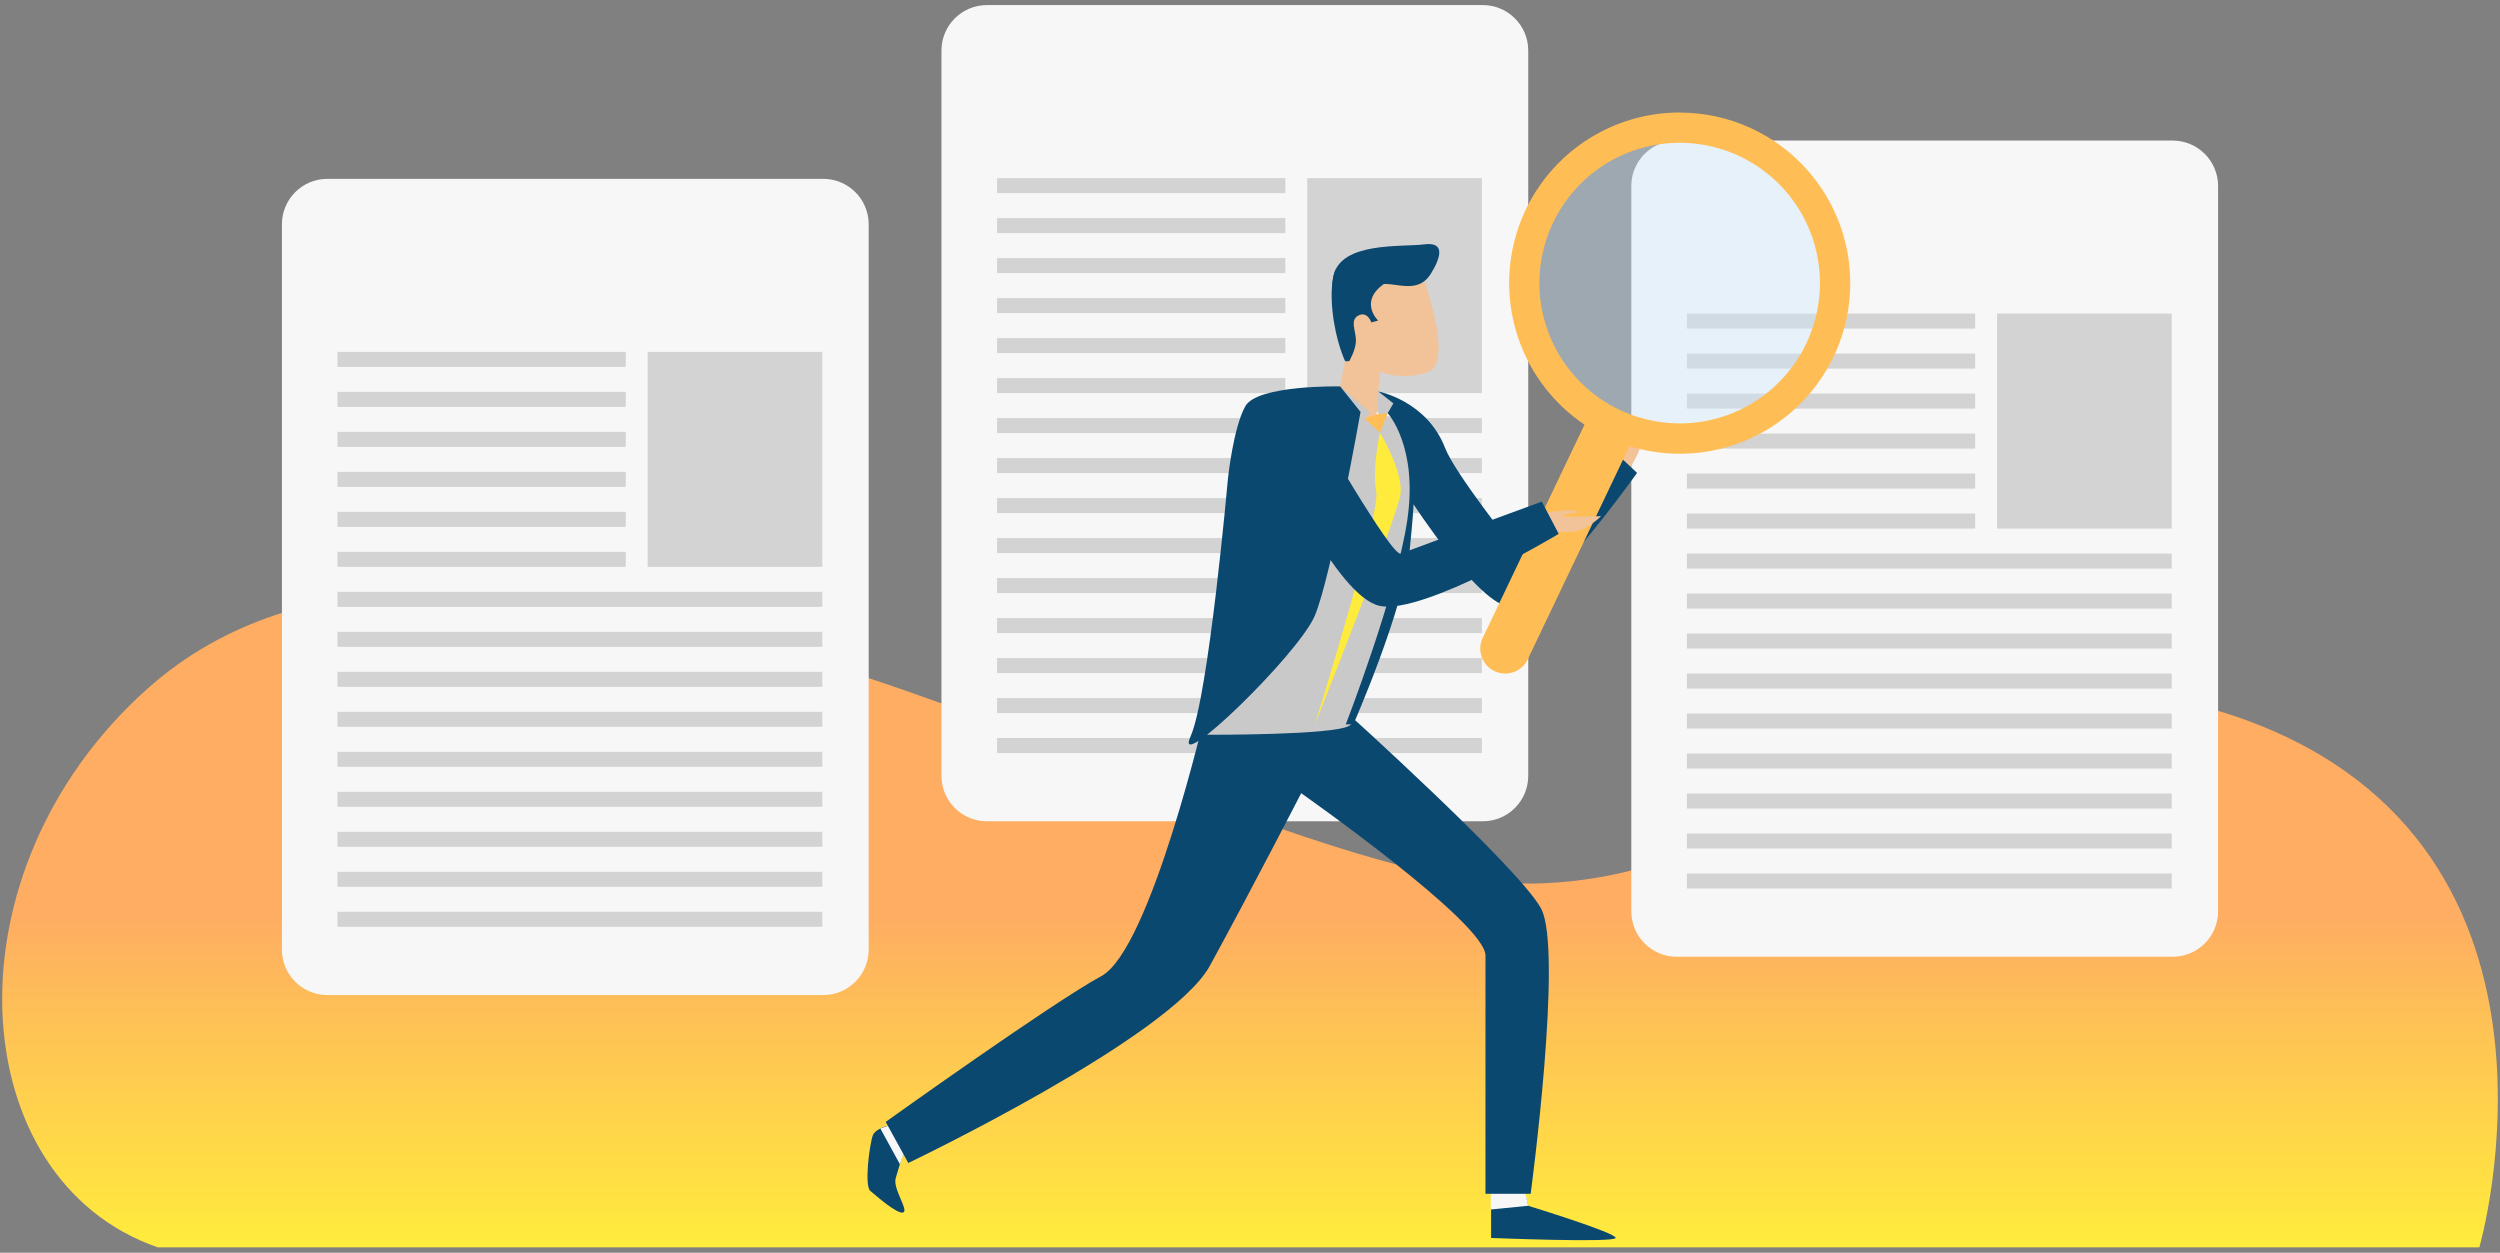 <svg viewBox="0 0 459 230" fill="none" xmlns="http://www.w3.org/2000/svg">
    <rect x="0" y="0" width="459" height="230" fill="#808080" stroke="none"/>
    <path d="M28.959 229.009H455.206C455.206 229.009 477.281 153.031 408.862 131.003C349.899 112.024 324.404 174.429 261.754 160.06C199.103 145.691 83.491 76.136 27.102 126.419C-10.624 160.06 -6.893 216.583 28.959 229.009Z" fill="url(#paint0_linear)"/>
    <path d="M398.895 25.807H307.854C303.245 25.807 299.509 29.544 299.509 34.154V167.314C299.509 171.923 303.245 175.661 307.854 175.661H398.895C403.504 175.661 407.241 171.923 407.241 167.314V34.154C407.241 29.544 403.504 25.807 398.895 25.807Z" fill="#F7F7F7"/>
    <path d="M362.641 57.576H309.716V60.335H362.641V57.576Z" fill="#D3D3D3"/>
    <path d="M362.641 64.919H309.716V67.677H362.641V64.919Z" fill="#D3D3D3"/>
    <path d="M362.641 72.264H309.716V75.022H362.641V72.264Z" fill="#D3D3D3"/>
    <path d="M362.641 79.606H309.716V82.365H362.641V79.606Z" fill="#D3D3D3"/>
    <path d="M362.641 86.949H309.716V89.707H362.641V86.949Z" fill="#D3D3D3"/>
    <path d="M362.641 94.291H309.716V97.05H362.641V94.291Z" fill="#D3D3D3"/>
    <path d="M398.723 101.634H309.716V104.392H398.723V101.634Z" fill="#D3D3D3"/>
    <path d="M398.723 108.976H309.716V111.735H398.723V108.976Z" fill="#D3D3D3"/>
    <path d="M398.723 116.319H309.716V119.077H398.723V116.319Z" fill="#D3D3D3"/>
    <path d="M398.723 123.661H309.716V126.419H398.723V123.661Z" fill="#D3D3D3"/>
    <path d="M398.723 131.003H309.716V133.762H398.723V131.003Z" fill="#D3D3D3"/>
    <path d="M398.723 138.346H309.716V141.104H398.723V138.346Z" fill="#D3D3D3"/>
    <path d="M398.723 145.688H309.716V148.447H398.723V145.688Z" fill="#D3D3D3"/>
    <path d="M398.723 153.031H309.716V155.789H398.723V153.031Z" fill="#D3D3D3"/>
    <path d="M398.723 160.373H309.716V163.131H398.723V160.373Z" fill="#D3D3D3"/>
    <path d="M398.723 57.576H366.665V97.047H398.723V57.576Z" fill="#D3D3D3"/>
    <path d="M272.24 0.932H181.199C176.589 0.932 172.853 4.67 172.853 9.28V142.439C172.853 147.049 176.589 150.786 181.199 150.786H272.24C276.849 150.786 280.585 147.049 280.585 142.439V9.28C280.585 4.67 276.849 0.932 272.24 0.932Z" fill="#F7F7F7"/>
    <path d="M235.986 32.702H183.061V35.46H235.986V32.702Z" fill="#D3D3D3"/>
    <path d="M235.986 40.044H183.061V42.803H235.986V40.044Z" fill="#D3D3D3"/>
    <path d="M235.986 47.387H183.061V50.145H235.986V47.387Z" fill="#D3D3D3"/>
    <path d="M235.986 54.729H183.061V57.487H235.986V54.729Z" fill="#D3D3D3"/>
    <path d="M235.986 62.074H183.061V64.833H235.986V62.074Z" fill="#D3D3D3"/>
    <path d="M235.986 69.417H183.061V72.175H235.986V69.417Z" fill="#D3D3D3"/>
    <path d="M272.068 76.759H183.061V79.517H272.068V76.759Z" fill="#D3D3D3"/>
    <path d="M272.068 84.101H183.061V86.86H272.068V84.101Z" fill="#D3D3D3"/>
    <path d="M272.068 91.444H183.061V94.202H272.068V91.444Z" fill="#D3D3D3"/>
    <path d="M272.068 98.786H183.061V101.545H272.068V98.786Z" fill="#D3D3D3"/>
    <path d="M272.068 106.129H183.061V108.887H272.068V106.129Z" fill="#D3D3D3"/>
    <path d="M272.068 113.471H183.061V116.23H272.068V113.471Z" fill="#D3D3D3"/>
    <path d="M272.068 120.813H183.061V123.572H272.068V120.813Z" fill="#D3D3D3"/>
    <path d="M272.068 128.156H183.061V130.914H272.068V128.156Z" fill="#D3D3D3"/>
    <path d="M272.068 135.498H183.061V138.257H272.068V135.498Z" fill="#D3D3D3"/>
    <path d="M272.068 32.702H240.009V72.172H272.068V32.702Z" fill="#D3D3D3"/>
    <path d="M151.146 32.837H60.105C55.496 32.837 51.76 36.574 51.76 41.184V174.343C51.76 178.953 55.496 182.69 60.105 182.69H151.146C155.755 182.69 159.492 178.953 159.492 174.343V41.184C159.492 36.574 155.755 32.837 151.146 32.837Z" fill="#F7F7F7"/>
    <path d="M114.892 64.606H61.967V67.364H114.892V64.606Z" fill="#D3D3D3"/>
    <path d="M114.892 71.948H61.967V74.707H114.892V71.948Z" fill="#D3D3D3"/>
    <path d="M114.892 79.291H61.967V82.049H114.892V79.291Z" fill="#D3D3D3"/>
    <path d="M114.892 86.633H61.967V89.392H114.892V86.633Z" fill="#D3D3D3"/>
    <path d="M114.892 93.975H61.967V96.734H114.892V93.975Z" fill="#D3D3D3"/>
    <path d="M114.892 101.318H61.967V104.076H114.892V101.318Z" fill="#D3D3D3"/>
    <path d="M150.974 108.663H61.967V111.422H150.974V108.663Z" fill="#D3D3D3"/>
    <path d="M150.974 116.006H61.967V118.764H150.974V116.006Z" fill="#D3D3D3"/>
    <path d="M150.974 123.348H61.967V126.106H150.974V123.348Z" fill="#D3D3D3"/>
    <path d="M150.974 130.69H61.967V133.449H150.974V130.69Z" fill="#D3D3D3"/>
    <path d="M150.974 138.033H61.967V140.791H150.974V138.033Z" fill="#D3D3D3"/>
    <path d="M150.974 145.375H61.967V148.134H150.974V145.375Z" fill="#D3D3D3"/>
    <path d="M150.974 152.718H61.967V155.476H150.974V152.718Z" fill="#D3D3D3"/>
    <path d="M150.974 160.06H61.967V162.818H150.974V160.06Z" fill="#D3D3D3"/>
    <path d="M150.974 167.402H61.967V170.161H150.974V167.402Z" fill="#D3D3D3"/>
    <path d="M150.974 64.606H118.916V104.076H150.974V64.606Z" fill="#D3D3D3"/>
    <path d="M166.296 205.937C166.296 205.937 160.889 206.618 160.246 208.455C159.603 210.292 158.685 217.729 159.787 218.647C160.889 219.566 164.835 223.056 165.845 222.597C166.855 222.138 163.836 218.188 164.468 216.259C165.099 214.33 166.121 209.924 167.513 208.63C168.904 207.335 166.296 205.937 166.296 205.937Z" fill="#0B4870"/>
    <path d="M165.452 205.776L161.635 207.197L165.222 213.756L166.522 209.996L165.452 205.776Z" fill="#F7F7F7"/>
    <path d="M273.764 218.334V227.287C273.764 227.287 296.435 228.211 296.627 227.287C296.82 226.363 280.585 221.386 280.585 221.386L279.018 215.392L273.764 218.334Z" fill="#0B4870"/>
    <path d="M273.709 218.865V222.06L280.585 221.377L279.564 216.853L273.709 218.865Z" fill="#F7F7F7"/>
    <path d="M297.881 87.787C297.881 87.787 301.098 83.829 301.23 81.337C301.362 78.846 300.846 77.302 300.846 77.302C300.846 77.302 297.549 83.602 297.276 83.401C297.003 83.2 298.12 80.789 298.12 80.789C298.12 80.789 297.497 79.54 294.693 87.227C291.889 94.914 297.881 87.787 297.881 87.787Z" fill="#F2C398"/>
    <path d="M246.854 130.447H221.41C221.41 130.447 211.268 174.3 202.217 179.203C193.166 184.105 162.614 205.98 162.614 205.98L166.761 213.527C166.761 213.527 214.901 190.518 222.133 177.317C229.365 164.116 238.896 145.634 238.896 145.634C238.896 145.634 272.733 169.395 272.733 175.431V219.184H281.03C281.03 219.184 287.057 174.3 282.915 166.757C278.774 159.213 246.854 130.447 246.854 130.447Z" fill="#0B4870"/>
    <path d="M253.072 71.882L255.819 74.07L253.945 77.307L251.617 73.567L253.072 71.882Z" fill="#C9C9C9"/>
    <path d="M249.112 76.07L255.139 76.463L261.246 80.692L259.131 83.665V89.303C259.131 89.303 259.288 105.899 255.179 114.12C251.069 122.341 250.521 131.42 247.781 133.219C245.04 135.019 221.611 134.898 221.611 134.898L245.617 78.653L249.112 76.07Z" fill="#C9C9C9"/>
    <path d="M261.03 50.119C261.03 50.119 267.103 66.572 262.21 68.283C259.344 69.31 256.211 69.31 253.345 68.283L252.656 77.304L247.941 76.42L245.169 75.301L247.115 65.51C247.115 65.51 246.231 52.306 249.411 50.119C252.59 47.932 261.03 50.119 261.03 50.119Z" fill="#F2C398"/>
    <path d="M249.414 52.714C249.414 52.714 252.834 51.948 255.193 52.183C257.552 52.418 260.735 53.42 262.681 50.297C264.626 47.174 265.332 44.338 261.441 44.869C257.549 45.4 246.113 44.281 244.816 50.708C243.519 57.134 249.414 52.714 249.414 52.714Z" fill="#0B4870"/>
    <path d="M245.215 49.502C245.215 49.502 244.087 51.534 244.641 57.077C245.195 62.62 246.966 66.317 246.966 66.317H247.715C247.715 66.317 248.954 64.213 248.954 62.505C248.954 60.797 247.775 58.739 249.425 57.912C251.075 57.086 251.784 59.204 251.784 59.204L253.021 58.851C253.021 58.851 249.431 55.406 254.086 52.143C258.74 48.879 256.668 47.056 256.668 47.056L245.215 49.502Z" fill="#0B4870"/>
    <path d="M246.036 70.944L251.617 75.757L248.487 78.656L244.807 72.313L246.036 70.944Z" fill="#C9C9C9"/>
    <path d="M259.389 92.38C259.389 92.38 259.94 89.9 258.815 100.991C257.69 112.082 248.466 133.004 248.466 133.004H247.08C247.08 133.004 256.378 109.048 258.382 95.468C260.385 81.888 254.777 75.855 254.777 75.855L255.813 74.064L253.067 71.877C253.067 71.877 261.963 73.561 265.309 82.227C267.086 86.837 277.649 100.141 277.649 100.141L294.555 81.168L300.565 86.823C300.565 86.823 282.864 111.706 277.176 111.376C271.488 111.046 259.389 92.38 259.389 92.38Z" fill="#0B4870"/>
    <path d="M250.59 76.908L252.751 76.073L254.783 75.858L253.348 79.423L250.59 76.908Z" fill="#FFBE55"/>
    <path d="M253.345 79.423C253.345 79.423 257.699 86.53 257.122 90.741C256.545 94.951 241.421 133.01 241.421 133.01C241.421 133.01 253.506 94.171 252.685 90.273C251.864 86.375 253.345 79.423 253.345 79.423Z" fill="#FFEB3C"/>
    <path d="M246.036 70.944C246.036 70.944 230.849 70.634 228.639 74.583C226.429 78.533 225.459 87.804 225.459 87.804C225.459 87.804 221.889 127.946 218.572 135.24C215.254 142.534 238.373 120.179 241.398 113.043C244.423 105.908 249.798 75.631 249.798 75.631L246.047 70.932" fill="#0B4870"/>
    <g style="mix-blend-mode:multiply" opacity="0.39">
    <path d="M308.388 77.81C322.849 77.81 334.572 66.084 334.572 51.62C334.572 37.157 322.849 25.431 308.388 25.431C293.927 25.431 282.204 37.157 282.204 51.62C282.204 66.084 293.927 77.81 308.388 77.81Z" fill="#CCE9FF"/>
    </g>
    <path d="M308.388 20.655C301.678 20.656 295.147 22.812 289.755 26.806C284.363 30.8 280.397 36.421 278.439 42.84C276.482 49.258 276.638 56.136 278.884 62.46C281.13 68.784 285.347 74.219 290.914 77.965L272.389 116.778C272.072 117.326 271.872 117.934 271.801 118.564C271.731 119.194 271.791 119.831 271.979 120.436C272.166 121.042 272.477 121.601 272.892 122.08C273.306 122.56 273.815 122.948 274.387 123.221C274.958 123.494 275.58 123.645 276.213 123.666C276.847 123.687 277.477 123.577 278.065 123.342C278.654 123.107 279.187 122.753 279.632 122.302C280.077 121.851 280.424 121.313 280.651 120.722L299.167 81.926C303.474 83.253 308.017 83.635 312.486 83.046C316.954 82.457 321.243 80.909 325.058 78.51C328.874 76.111 332.127 72.916 334.595 69.144C337.063 65.372 338.688 61.112 339.359 56.654C340.03 52.196 339.732 47.646 338.483 43.314C337.235 38.983 335.066 34.972 332.126 31.555C329.186 28.139 325.543 25.397 321.446 23.518C317.349 21.639 312.895 20.666 308.388 20.666V20.655ZM308.388 77.732C303.294 77.732 298.315 76.221 294.08 73.391C289.845 70.561 286.544 66.538 284.595 61.831C282.645 57.124 282.135 51.945 283.129 46.948C284.123 41.951 286.576 37.362 290.177 33.759C293.779 30.157 298.368 27.703 303.363 26.71C308.359 25.716 313.537 26.226 318.243 28.175C322.949 30.125 326.971 33.427 329.801 37.663C332.631 41.899 334.141 46.879 334.141 51.973C334.142 55.357 333.477 58.707 332.183 61.834C330.89 64.96 328.993 67.8 326.601 70.193C324.21 72.586 321.37 74.484 318.245 75.779C315.12 77.074 311.77 77.741 308.388 77.741V77.732Z" fill="#FFBE55"/>
    <path d="M283.38 97.417C283.38 97.417 288.417 98.232 290.641 97.107C292.865 95.982 293.947 94.759 293.947 94.759C293.947 94.759 286.841 95.046 286.881 94.705C286.922 94.363 289.565 94.131 289.565 94.131C289.565 94.131 290.337 92.982 282.278 94.372C274.22 95.761 283.38 97.417 283.38 97.417Z" fill="#F2C398"/>
    <path d="M241.421 77.64C241.421 77.64 255.529 102.282 257.173 101.639C258.818 100.996 283.079 92.093 283.079 92.093L286.181 98.02C286.181 98.02 261.366 112.906 253.345 111.247C245.324 109.588 234.011 84.216 234.011 84.216L241.421 77.64Z" fill="#0B4870"/>
    <defs>
    <linearGradient id="paint0_linear" x1="229.5" y1="108.425" x2="229.5" y2="229.009" gradientUnits="userSpaceOnUse">
    <stop offset="0.495" stop-color="#FEAD62"/>
    <stop offset="1" stop-color="#FFEC3C"/>
    </linearGradient>
    </defs>
    </svg>
